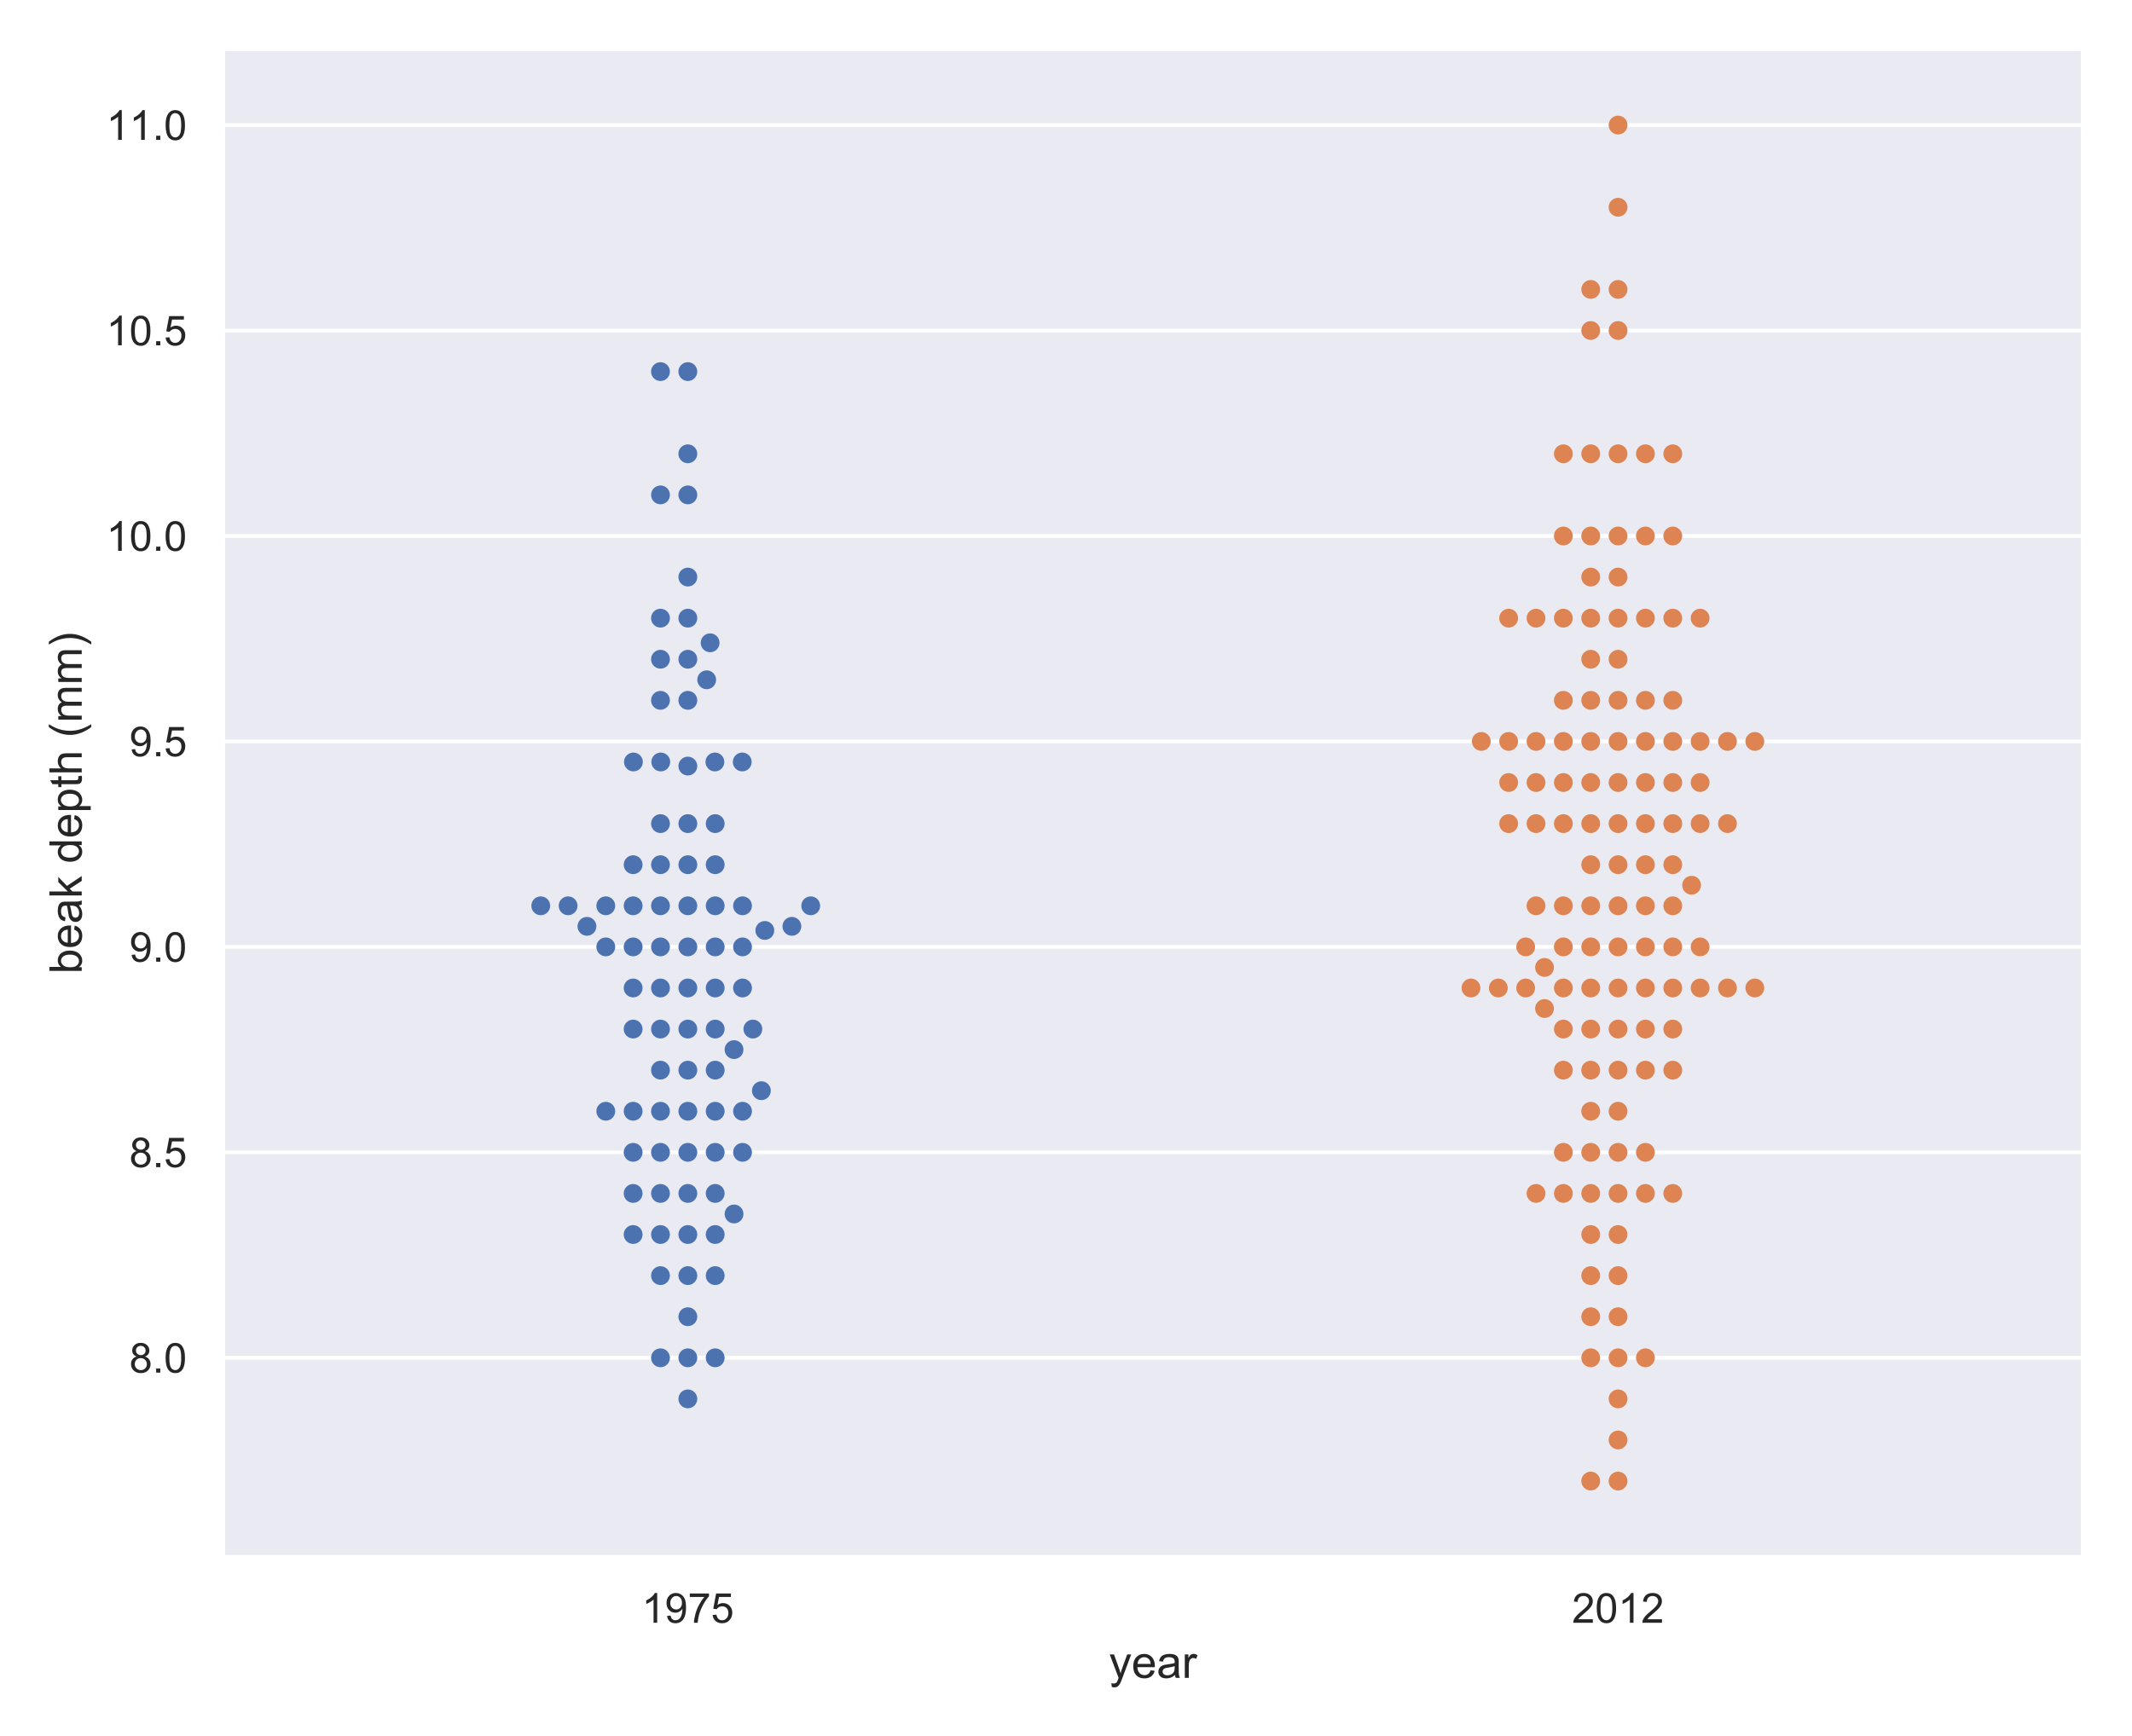 <?xml version="1.0" encoding="utf-8" standalone="no"?>
<!DOCTYPE svg PUBLIC "-//W3C//DTD SVG 1.1//EN"
  "http://www.w3.org/Graphics/SVG/1.1/DTD/svg11.dtd">
<!-- Created with matplotlib (https://matplotlib.org/) -->
<svg height="461pt" version="1.1" viewBox="0 0 566 461" width="566pt" xmlns="http://www.w3.org/2000/svg" xmlns:xlink="http://www.w3.org/1999/xlink">
 <defs>
  <style type="text/css">
*{stroke-linecap:butt;stroke-linejoin:round;}
  </style>
 </defs>
 <g id="figure_1">
  <g id="patch_1">
   <path d="M 0 461 
L 566 461 
L 566 0 
L 0 0 
z
" style="fill:#ffffff;"/>
  </g>
  <g id="axes_1">
   <g id="patch_2">
    <path d="M 59.128 413.506 
L 553.04 413.506 
L 553.04 12.96 
L 59.128 12.96 
z
" style="fill:#eaeaf2;"/>
   </g>
   <g id="matplotlib.axis_1">
    <g id="xtick_1">
     <g id="text_1">
      <!-- 1975 -->
      <defs>
       <path d="M 37.25 0 
L 28.469 0 
L 28.469 56 
Q 25.297 52.984 20.141 49.953 
Q 14.984 46.922 10.891 45.406 
L 10.891 53.906 
Q 18.266 57.375 23.781 62.297 
Q 29.297 67.234 31.594 71.875 
L 37.25 71.875 
z
" id="ArialMT-49"/>
       <path d="M 5.469 16.547 
L 13.922 17.328 
Q 14.984 11.375 18.016 8.688 
Q 21.047 6 25.781 6 
Q 29.828 6 32.875 7.859 
Q 35.938 9.719 37.891 12.812 
Q 39.844 15.922 41.156 21.188 
Q 42.484 26.469 42.484 31.938 
Q 42.484 32.516 42.438 33.688 
Q 39.797 29.5 35.234 26.875 
Q 30.672 24.266 25.344 24.266 
Q 16.453 24.266 10.297 30.703 
Q 4.156 37.156 4.156 47.703 
Q 4.156 58.594 10.578 65.234 
Q 17 71.875 26.656 71.875 
Q 33.641 71.875 39.422 68.109 
Q 45.219 64.359 48.219 57.391 
Q 51.219 50.438 51.219 37.25 
Q 51.219 23.531 48.234 15.406 
Q 45.266 7.281 39.375 3.031 
Q 33.5 -1.219 25.594 -1.219 
Q 17.188 -1.219 11.859 3.438 
Q 6.547 8.109 5.469 16.547 
z
M 41.453 48.141 
Q 41.453 55.719 37.422 60.156 
Q 33.406 64.594 27.734 64.594 
Q 21.875 64.594 17.531 59.812 
Q 13.188 55.031 13.188 47.406 
Q 13.188 40.578 17.312 36.297 
Q 21.438 32.031 27.484 32.031 
Q 33.594 32.031 37.516 36.297 
Q 41.453 40.578 41.453 48.141 
z
" id="ArialMT-57"/>
       <path d="M 4.734 62.203 
L 4.734 70.656 
L 51.078 70.656 
L 51.078 63.812 
Q 44.234 56.547 37.516 44.484 
Q 30.812 32.422 27.156 19.672 
Q 24.516 10.688 23.781 0 
L 14.75 0 
Q 14.891 8.453 18.062 20.406 
Q 21.234 32.375 27.172 43.484 
Q 33.109 54.594 39.797 62.203 
z
" id="ArialMT-55"/>
       <path d="M 4.156 18.75 
L 13.375 19.531 
Q 14.406 12.797 18.141 9.391 
Q 21.875 6 27.156 6 
Q 33.5 6 37.891 10.781 
Q 42.281 15.578 42.281 23.484 
Q 42.281 31 38.062 35.344 
Q 33.844 39.703 27 39.703 
Q 22.75 39.703 19.328 37.766 
Q 15.922 35.844 13.969 32.766 
L 5.719 33.844 
L 12.641 70.609 
L 48.25 70.609 
L 48.25 62.203 
L 19.672 62.203 
L 15.828 42.969 
Q 22.266 47.469 29.344 47.469 
Q 38.719 47.469 45.156 40.969 
Q 51.609 34.469 51.609 24.266 
Q 51.609 14.547 45.953 7.469 
Q 39.062 -1.219 27.156 -1.219 
Q 17.391 -1.219 11.203 4.25 
Q 5.031 9.719 4.156 18.75 
z
" id="ArialMT-53"/>
      </defs>
      <g style="fill:#262626;" transform="translate(170.372 430.879)scale(0.11 -0.11)">
       <use xlink:href="#ArialMT-49"/>
       <use x="55.615" xlink:href="#ArialMT-57"/>
       <use x="111.23" xlink:href="#ArialMT-55"/>
       <use x="166.846" xlink:href="#ArialMT-53"/>
      </g>
     </g>
    </g>
    <g id="xtick_2">
     <g id="text_2">
      <!-- 2012 -->
      <defs>
       <path d="M 50.344 8.453 
L 50.344 0 
L 3.031 0 
Q 2.938 3.172 4.047 6.109 
Q 5.859 10.938 9.828 15.625 
Q 13.812 20.312 21.344 26.469 
Q 33.016 36.031 37.109 41.625 
Q 41.219 47.219 41.219 52.203 
Q 41.219 57.422 37.469 61 
Q 33.734 64.594 27.734 64.594 
Q 21.391 64.594 17.578 60.781 
Q 13.766 56.984 13.719 50.25 
L 4.688 51.172 
Q 5.609 61.281 11.656 66.578 
Q 17.719 71.875 27.938 71.875 
Q 38.234 71.875 44.234 66.156 
Q 50.25 60.453 50.25 52 
Q 50.25 47.703 48.484 43.547 
Q 46.734 39.406 42.656 34.812 
Q 38.578 30.219 29.109 22.219 
Q 21.188 15.578 18.938 13.203 
Q 16.703 10.844 15.234 8.453 
z
" id="ArialMT-50"/>
       <path d="M 4.156 35.297 
Q 4.156 48 6.766 55.734 
Q 9.375 63.484 14.516 67.672 
Q 19.672 71.875 27.484 71.875 
Q 33.25 71.875 37.594 69.547 
Q 41.938 67.234 44.766 62.859 
Q 47.609 58.5 49.219 52.219 
Q 50.828 45.953 50.828 35.297 
Q 50.828 22.703 48.234 14.969 
Q 45.656 7.234 40.5 3 
Q 35.359 -1.219 27.484 -1.219 
Q 17.141 -1.219 11.234 6.203 
Q 4.156 15.141 4.156 35.297 
z
M 13.188 35.297 
Q 13.188 17.672 17.312 11.828 
Q 21.438 6 27.484 6 
Q 33.547 6 37.672 11.859 
Q 41.797 17.719 41.797 35.297 
Q 41.797 52.984 37.672 58.781 
Q 33.547 64.594 27.391 64.594 
Q 21.344 64.594 17.719 59.469 
Q 13.188 52.938 13.188 35.297 
z
" id="ArialMT-48"/>
      </defs>
      <g style="fill:#262626;" transform="translate(417.328 430.879)scale(0.11 -0.11)">
       <use xlink:href="#ArialMT-50"/>
       <use x="55.615" xlink:href="#ArialMT-48"/>
       <use x="111.23" xlink:href="#ArialMT-49"/>
       <use x="166.846" xlink:href="#ArialMT-50"/>
      </g>
     </g>
    </g>
    <g id="text_3">
     <!-- year -->
     <defs>
      <path d="M 6.203 -19.969 
L 5.219 -11.719 
Q 8.109 -12.5 10.25 -12.5 
Q 13.188 -12.5 14.938 -11.516 
Q 16.703 -10.547 17.828 -8.797 
Q 18.656 -7.469 20.516 -2.25 
Q 20.75 -1.516 21.297 -0.094 
L 1.609 51.859 
L 11.078 51.859 
L 21.875 21.828 
Q 23.969 16.109 25.641 9.812 
Q 27.156 15.875 29.25 21.625 
L 40.328 51.859 
L 49.125 51.859 
L 29.391 -0.875 
Q 26.219 -9.422 24.469 -12.641 
Q 22.125 -17 19.094 -19.016 
Q 16.062 -21.047 11.859 -21.047 
Q 9.328 -21.047 6.203 -19.969 
z
" id="ArialMT-121"/>
      <path d="M 42.094 16.703 
L 51.172 15.578 
Q 49.031 7.625 43.219 3.219 
Q 37.406 -1.172 28.375 -1.172 
Q 17 -1.172 10.328 5.828 
Q 3.656 12.844 3.656 25.484 
Q 3.656 38.578 10.391 45.797 
Q 17.141 53.031 27.875 53.031 
Q 38.281 53.031 44.875 45.953 
Q 51.469 38.875 51.469 26.031 
Q 51.469 25.25 51.422 23.688 
L 12.75 23.688 
Q 13.234 15.141 17.578 10.594 
Q 21.922 6.062 28.422 6.062 
Q 33.25 6.062 36.672 8.594 
Q 40.094 11.141 42.094 16.703 
z
M 13.234 30.906 
L 42.188 30.906 
Q 41.609 37.453 38.875 40.719 
Q 34.672 45.797 27.984 45.797 
Q 21.922 45.797 17.797 41.75 
Q 13.672 37.703 13.234 30.906 
z
" id="ArialMT-101"/>
      <path d="M 40.438 6.391 
Q 35.547 2.25 31.031 0.531 
Q 26.516 -1.172 21.344 -1.172 
Q 12.797 -1.172 8.203 3 
Q 3.609 7.172 3.609 13.672 
Q 3.609 17.484 5.344 20.625 
Q 7.078 23.781 9.891 25.688 
Q 12.703 27.594 16.219 28.562 
Q 18.797 29.25 24.031 29.891 
Q 34.672 31.156 39.703 32.906 
Q 39.75 34.719 39.75 35.203 
Q 39.75 40.578 37.25 42.781 
Q 33.891 45.75 27.25 45.75 
Q 21.047 45.75 18.094 43.578 
Q 15.141 41.406 13.719 35.891 
L 5.125 37.062 
Q 6.297 42.578 8.984 45.969 
Q 11.672 49.359 16.75 51.188 
Q 21.828 53.031 28.516 53.031 
Q 35.156 53.031 39.297 51.469 
Q 43.453 49.906 45.406 47.531 
Q 47.359 45.172 48.141 41.547 
Q 48.578 39.312 48.578 33.453 
L 48.578 21.734 
Q 48.578 9.469 49.141 6.219 
Q 49.703 2.984 51.375 0 
L 42.188 0 
Q 40.828 2.734 40.438 6.391 
z
M 39.703 26.031 
Q 34.906 24.078 25.344 22.703 
Q 19.922 21.922 17.672 20.938 
Q 15.438 19.969 14.203 18.094 
Q 12.984 16.219 12.984 13.922 
Q 12.984 10.406 15.641 8.062 
Q 18.312 5.719 23.438 5.719 
Q 28.516 5.719 32.469 7.938 
Q 36.422 10.156 38.281 14.016 
Q 39.703 17 39.703 22.797 
z
" id="ArialMT-97"/>
      <path d="M 6.5 0 
L 6.5 51.859 
L 14.406 51.859 
L 14.406 44 
Q 17.438 49.516 20 51.266 
Q 22.562 53.031 25.641 53.031 
Q 30.078 53.031 34.672 50.203 
L 31.641 42.047 
Q 28.422 43.953 25.203 43.953 
Q 22.312 43.953 20.016 42.219 
Q 17.719 40.484 16.75 37.406 
Q 15.281 32.719 15.281 27.156 
L 15.281 0 
z
" id="ArialMT-114"/>
     </defs>
     <g style="fill:#262626;" transform="translate(294.413 445.514)scale(0.12 -0.12)">
      <use xlink:href="#ArialMT-121"/>
      <use x="50" xlink:href="#ArialMT-101"/>
      <use x="105.615" xlink:href="#ArialMT-97"/>
      <use x="161.23" xlink:href="#ArialMT-114"/>
     </g>
    </g>
   </g>
   <g id="matplotlib.axis_2">
    <g id="ytick_1">
     <g id="line2d_1">
      <path clip-path="url(#pebaa816769)" d="M 59.128 360.527 
L 553.04 360.527 
" style="fill:none;stroke:#ffffff;stroke-linecap:round;"/>
     </g>
     <g id="text_4">
      <!-- 8.0 -->
      <defs>
       <path d="M 17.672 38.812 
Q 12.203 40.828 9.562 44.531 
Q 6.938 48.25 6.938 53.422 
Q 6.938 61.234 12.547 66.547 
Q 18.172 71.875 27.484 71.875 
Q 36.859 71.875 42.578 66.422 
Q 48.297 60.984 48.297 53.172 
Q 48.297 48.188 45.672 44.5 
Q 43.062 40.828 37.75 38.812 
Q 44.344 36.672 47.781 31.875 
Q 51.219 27.094 51.219 20.453 
Q 51.219 11.281 44.719 5.031 
Q 38.234 -1.219 27.641 -1.219 
Q 17.047 -1.219 10.547 5.047 
Q 4.047 11.328 4.047 20.703 
Q 4.047 27.688 7.594 32.391 
Q 11.141 37.109 17.672 38.812 
z
M 15.922 53.719 
Q 15.922 48.641 19.188 45.406 
Q 22.469 42.188 27.688 42.188 
Q 32.766 42.188 36.016 45.375 
Q 39.266 48.578 39.266 53.219 
Q 39.266 58.062 35.906 61.359 
Q 32.562 64.656 27.594 64.656 
Q 22.562 64.656 19.234 61.422 
Q 15.922 58.203 15.922 53.719 
z
M 13.094 20.656 
Q 13.094 16.891 14.875 13.375 
Q 16.656 9.859 20.172 7.922 
Q 23.688 6 27.734 6 
Q 34.031 6 38.125 10.047 
Q 42.234 14.109 42.234 20.359 
Q 42.234 26.703 38.016 30.859 
Q 33.797 35.016 27.438 35.016 
Q 21.234 35.016 17.156 30.906 
Q 13.094 26.812 13.094 20.656 
z
" id="ArialMT-56"/>
       <path d="M 9.078 0 
L 9.078 10.016 
L 19.094 10.016 
L 19.094 0 
z
" id="ArialMT-46"/>
      </defs>
      <g style="fill:#262626;" transform="translate(34.338 364.464)scale(0.11 -0.11)">
       <use xlink:href="#ArialMT-56"/>
       <use x="55.615" xlink:href="#ArialMT-46"/>
       <use x="83.398" xlink:href="#ArialMT-48"/>
      </g>
     </g>
    </g>
    <g id="ytick_2">
     <g id="line2d_2">
      <path clip-path="url(#pebaa816769)" d="M 59.128 305.973 
L 553.04 305.973 
" style="fill:none;stroke:#ffffff;stroke-linecap:round;"/>
     </g>
     <g id="text_5">
      <!-- 8.5 -->
      <g style="fill:#262626;" transform="translate(34.338 309.91)scale(0.11 -0.11)">
       <use xlink:href="#ArialMT-56"/>
       <use x="55.615" xlink:href="#ArialMT-46"/>
       <use x="83.398" xlink:href="#ArialMT-53"/>
      </g>
     </g>
    </g>
    <g id="ytick_3">
     <g id="line2d_3">
      <path clip-path="url(#pebaa816769)" d="M 59.128 251.42 
L 553.04 251.42 
" style="fill:none;stroke:#ffffff;stroke-linecap:round;"/>
     </g>
     <g id="text_6">
      <!-- 9.0 -->
      <g style="fill:#262626;" transform="translate(34.338 255.357)scale(0.11 -0.11)">
       <use xlink:href="#ArialMT-57"/>
       <use x="55.615" xlink:href="#ArialMT-46"/>
       <use x="83.398" xlink:href="#ArialMT-48"/>
      </g>
     </g>
    </g>
    <g id="ytick_4">
     <g id="line2d_4">
      <path clip-path="url(#pebaa816769)" d="M 59.128 196.867 
L 553.04 196.867 
" style="fill:none;stroke:#ffffff;stroke-linecap:round;"/>
     </g>
     <g id="text_7">
      <!-- 9.5 -->
      <g style="fill:#262626;" transform="translate(34.338 200.804)scale(0.11 -0.11)">
       <use xlink:href="#ArialMT-57"/>
       <use x="55.615" xlink:href="#ArialMT-46"/>
       <use x="83.398" xlink:href="#ArialMT-53"/>
      </g>
     </g>
    </g>
    <g id="ytick_5">
     <g id="line2d_5">
      <path clip-path="url(#pebaa816769)" d="M 59.128 142.314 
L 553.04 142.314 
" style="fill:none;stroke:#ffffff;stroke-linecap:round;"/>
     </g>
     <g id="text_8">
      <!-- 10.0 -->
      <g style="fill:#262626;" transform="translate(28.221 146.25)scale(0.11 -0.11)">
       <use xlink:href="#ArialMT-49"/>
       <use x="55.615" xlink:href="#ArialMT-48"/>
       <use x="111.23" xlink:href="#ArialMT-46"/>
       <use x="139.014" xlink:href="#ArialMT-48"/>
      </g>
     </g>
    </g>
    <g id="ytick_6">
     <g id="line2d_6">
      <path clip-path="url(#pebaa816769)" d="M 59.128 87.76 
L 553.04 87.76 
" style="fill:none;stroke:#ffffff;stroke-linecap:round;"/>
     </g>
     <g id="text_9">
      <!-- 10.5 -->
      <g style="fill:#262626;" transform="translate(28.221 91.697)scale(0.11 -0.11)">
       <use xlink:href="#ArialMT-49"/>
       <use x="55.615" xlink:href="#ArialMT-48"/>
       <use x="111.23" xlink:href="#ArialMT-46"/>
       <use x="139.014" xlink:href="#ArialMT-53"/>
      </g>
     </g>
    </g>
    <g id="ytick_7">
     <g id="line2d_7">
      <path clip-path="url(#pebaa816769)" d="M 59.128 33.207 
L 553.04 33.207 
" style="fill:none;stroke:#ffffff;stroke-linecap:round;"/>
     </g>
     <g id="text_10">
      <!-- 11.0 -->
      <g style="fill:#262626;" transform="translate(28.233 37.144)scale(0.11 -0.11)">
       <use xlink:href="#ArialMT-49"/>
       <use x="55.506" xlink:href="#ArialMT-49"/>
       <use x="111.121" xlink:href="#ArialMT-46"/>
       <use x="138.904" xlink:href="#ArialMT-48"/>
      </g>
     </g>
    </g>
    <g id="text_11">
     <!-- beak depth (mm) -->
     <defs>
      <path d="M 14.703 0 
L 6.547 0 
L 6.547 71.578 
L 15.328 71.578 
L 15.328 46.047 
Q 20.906 53.031 29.547 53.031 
Q 34.328 53.031 38.594 51.094 
Q 42.875 49.172 45.625 45.672 
Q 48.391 42.188 49.953 37.25 
Q 51.516 32.328 51.516 26.703 
Q 51.516 13.375 44.922 6.094 
Q 38.328 -1.172 29.109 -1.172 
Q 19.922 -1.172 14.703 6.5 
z
M 14.594 26.312 
Q 14.594 17 17.141 12.844 
Q 21.297 6.062 28.375 6.062 
Q 34.125 6.062 38.328 11.062 
Q 42.531 16.062 42.531 25.984 
Q 42.531 36.141 38.5 40.969 
Q 34.469 45.797 28.766 45.797 
Q 23 45.797 18.797 40.797 
Q 14.594 35.797 14.594 26.312 
z
" id="ArialMT-98"/>
      <path d="M 6.641 0 
L 6.641 71.578 
L 15.438 71.578 
L 15.438 30.766 
L 36.234 51.859 
L 47.609 51.859 
L 27.781 32.625 
L 49.609 0 
L 38.766 0 
L 21.625 26.516 
L 15.438 20.562 
L 15.438 0 
z
" id="ArialMT-107"/>
      <path id="ArialMT-32"/>
      <path d="M 40.234 0 
L 40.234 6.547 
Q 35.297 -1.172 25.734 -1.172 
Q 19.531 -1.172 14.328 2.25 
Q 9.125 5.672 6.266 11.797 
Q 3.422 17.922 3.422 25.875 
Q 3.422 33.641 6 39.969 
Q 8.594 46.297 13.766 49.656 
Q 18.953 53.031 25.344 53.031 
Q 30.031 53.031 33.688 51.047 
Q 37.359 49.078 39.656 45.906 
L 39.656 71.578 
L 48.391 71.578 
L 48.391 0 
z
M 12.453 25.875 
Q 12.453 15.922 16.641 10.984 
Q 20.844 6.062 26.562 6.062 
Q 32.328 6.062 36.344 10.766 
Q 40.375 15.484 40.375 25.141 
Q 40.375 35.797 36.266 40.766 
Q 32.172 45.75 26.172 45.75 
Q 20.312 45.75 16.375 40.969 
Q 12.453 36.188 12.453 25.875 
z
" id="ArialMT-100"/>
      <path d="M 6.594 -19.875 
L 6.594 51.859 
L 14.594 51.859 
L 14.594 45.125 
Q 17.438 49.078 21 51.047 
Q 24.562 53.031 29.641 53.031 
Q 36.281 53.031 41.359 49.609 
Q 46.438 46.188 49.016 39.953 
Q 51.609 33.734 51.609 26.312 
Q 51.609 18.359 48.75 11.984 
Q 45.906 5.609 40.453 2.219 
Q 35.016 -1.172 29 -1.172 
Q 24.609 -1.172 21.109 0.688 
Q 17.625 2.547 15.375 5.375 
L 15.375 -19.875 
z
M 14.547 25.641 
Q 14.547 15.625 18.594 10.844 
Q 22.656 6.062 28.422 6.062 
Q 34.281 6.062 38.453 11.016 
Q 42.625 15.969 42.625 26.375 
Q 42.625 36.281 38.547 41.203 
Q 34.469 46.141 28.812 46.141 
Q 23.188 46.141 18.859 40.891 
Q 14.547 35.641 14.547 25.641 
z
" id="ArialMT-112"/>
      <path d="M 25.781 7.859 
L 27.047 0.094 
Q 23.344 -0.688 20.406 -0.688 
Q 15.625 -0.688 12.984 0.828 
Q 10.359 2.344 9.281 4.812 
Q 8.203 7.281 8.203 15.188 
L 8.203 45.016 
L 1.766 45.016 
L 1.766 51.859 
L 8.203 51.859 
L 8.203 64.703 
L 16.938 69.969 
L 16.938 51.859 
L 25.781 51.859 
L 25.781 45.016 
L 16.938 45.016 
L 16.938 14.703 
Q 16.938 10.938 17.406 9.859 
Q 17.875 8.797 18.922 8.156 
Q 19.969 7.516 21.922 7.516 
Q 23.391 7.516 25.781 7.859 
z
" id="ArialMT-116"/>
      <path d="M 6.594 0 
L 6.594 71.578 
L 15.375 71.578 
L 15.375 45.906 
Q 21.531 53.031 30.906 53.031 
Q 36.672 53.031 40.922 50.75 
Q 45.172 48.484 47 44.484 
Q 48.828 40.484 48.828 32.859 
L 48.828 0 
L 40.047 0 
L 40.047 32.859 
Q 40.047 39.453 37.188 42.453 
Q 34.328 45.453 29.109 45.453 
Q 25.203 45.453 21.75 43.422 
Q 18.312 41.406 16.844 37.938 
Q 15.375 34.469 15.375 28.375 
L 15.375 0 
z
" id="ArialMT-104"/>
      <path d="M 23.391 -21.047 
Q 16.109 -11.859 11.078 0.438 
Q 6.062 12.75 6.062 25.922 
Q 6.062 37.547 9.812 48.188 
Q 14.203 60.547 23.391 72.797 
L 29.688 72.797 
Q 23.781 62.641 21.875 58.297 
Q 18.891 51.562 17.188 44.234 
Q 15.094 35.109 15.094 25.875 
Q 15.094 2.391 29.688 -21.047 
z
" id="ArialMT-40"/>
      <path d="M 6.594 0 
L 6.594 51.859 
L 14.453 51.859 
L 14.453 44.578 
Q 16.891 48.391 20.938 50.703 
Q 25 53.031 30.172 53.031 
Q 35.938 53.031 39.625 50.641 
Q 43.312 48.25 44.828 43.953 
Q 50.984 53.031 60.844 53.031 
Q 68.562 53.031 72.703 48.75 
Q 76.859 44.484 76.859 35.594 
L 76.859 0 
L 68.109 0 
L 68.109 32.672 
Q 68.109 37.938 67.25 40.25 
Q 66.406 42.578 64.156 43.984 
Q 61.922 45.406 58.891 45.406 
Q 53.422 45.406 49.797 41.766 
Q 46.188 38.141 46.188 30.125 
L 46.188 0 
L 37.406 0 
L 37.406 33.688 
Q 37.406 39.547 35.25 42.469 
Q 33.109 45.406 28.219 45.406 
Q 24.516 45.406 21.359 43.453 
Q 18.219 41.5 16.797 37.734 
Q 15.375 33.984 15.375 26.906 
L 15.375 0 
z
" id="ArialMT-109"/>
      <path d="M 12.359 -21.047 
L 6.062 -21.047 
Q 20.656 2.391 20.656 25.875 
Q 20.656 35.062 18.562 44.094 
Q 16.891 51.422 13.922 58.156 
Q 12.016 62.547 6.062 72.797 
L 12.359 72.797 
Q 21.531 60.547 25.922 48.188 
Q 29.688 37.547 29.688 25.922 
Q 29.688 12.75 24.625 0.438 
Q 19.578 -11.859 12.359 -21.047 
z
" id="ArialMT-41"/>
     </defs>
     <g style="fill:#262626;" transform="translate(21.696 258.581)rotate(-90)scale(0.12 -0.12)">
      <use xlink:href="#ArialMT-98"/>
      <use x="55.615" xlink:href="#ArialMT-101"/>
      <use x="111.23" xlink:href="#ArialMT-97"/>
      <use x="166.846" xlink:href="#ArialMT-107"/>
      <use x="216.846" xlink:href="#ArialMT-32"/>
      <use x="244.629" xlink:href="#ArialMT-100"/>
      <use x="300.244" xlink:href="#ArialMT-101"/>
      <use x="355.859" xlink:href="#ArialMT-112"/>
      <use x="411.475" xlink:href="#ArialMT-116"/>
      <use x="439.258" xlink:href="#ArialMT-104"/>
      <use x="494.873" xlink:href="#ArialMT-32"/>
      <use x="522.656" xlink:href="#ArialMT-40"/>
      <use x="555.957" xlink:href="#ArialMT-109"/>
      <use x="639.258" xlink:href="#ArialMT-109"/>
      <use x="722.559" xlink:href="#ArialMT-41"/>
     </g>
    </g>
   </g>
   <g id="patch_3">
    <path d="M 59.128 413.506 
L 59.128 12.96 
" style="fill:none;stroke:#ffffff;stroke-linecap:square;stroke-linejoin:miter;stroke-width:1.25;"/>
   </g>
   <g id="patch_4">
    <path d="M 553.04 413.506 
L 553.04 12.96 
" style="fill:none;stroke:#ffffff;stroke-linecap:square;stroke-linejoin:miter;stroke-width:1.25;"/>
   </g>
   <g id="patch_5">
    <path d="M 59.128 413.506 
L 553.04 413.506 
" style="fill:none;stroke:#ffffff;stroke-linecap:square;stroke-linejoin:miter;stroke-width:1.25;"/>
   </g>
   <g id="patch_6">
    <path d="M 59.128 12.96 
L 553.04 12.96 
" style="fill:none;stroke:#ffffff;stroke-linecap:square;stroke-linejoin:miter;stroke-width:1.25;"/>
   </g>
   <g id="PathCollection_1">
    <defs>
     <path d="M 0 2.5 
C 0.663 2.5 1.299 2.237 1.768 1.768 
C 2.237 1.299 2.5 0.663 2.5 0 
C 2.5 -0.663 2.237 -1.299 1.768 -1.768 
C 1.299 -2.237 0.663 -2.5 0 -2.5 
C -0.663 -2.5 -1.299 -2.237 -1.768 -1.768 
C -2.237 -1.299 -2.5 -0.663 -2.5 0 
C -2.5 0.663 -2.237 1.299 -1.768 1.768 
C -1.299 2.237 -0.663 2.5 0 2.5 
z
" id="C0_0_79efde3567"/>
    </defs>
    <g clip-path="url(#pebaa816769)">
     <use style="fill:#4c72b0;" x="182.606" xlink:href="#C0_0_79efde3567" y="371.437"/>
    </g>
    <g clip-path="url(#pebaa816769)">
     <use style="fill:#4c72b0;" x="182.606" xlink:href="#C0_0_79efde3567" y="360.527"/>
    </g>
    <g clip-path="url(#pebaa816769)">
     <use style="fill:#4c72b0;" x="175.345" xlink:href="#C0_0_79efde3567" y="360.527"/>
    </g>
    <g clip-path="url(#pebaa816769)">
     <use style="fill:#4c72b0;" x="189.867" xlink:href="#C0_0_79efde3567" y="360.527"/>
    </g>
    <g clip-path="url(#pebaa816769)">
     <use style="fill:#4c72b0;" x="182.606" xlink:href="#C0_0_79efde3567" y="349.616"/>
    </g>
    <g clip-path="url(#pebaa816769)">
     <use style="fill:#4c72b0;" x="182.606" xlink:href="#C0_0_79efde3567" y="338.705"/>
    </g>
    <g clip-path="url(#pebaa816769)">
     <use style="fill:#4c72b0;" x="175.345" xlink:href="#C0_0_79efde3567" y="338.705"/>
    </g>
    <g clip-path="url(#pebaa816769)">
     <use style="fill:#4c72b0;" x="189.867" xlink:href="#C0_0_79efde3567" y="338.705"/>
    </g>
    <g clip-path="url(#pebaa816769)">
     <use style="fill:#4c72b0;" x="182.606" xlink:href="#C0_0_79efde3567" y="327.795"/>
    </g>
    <g clip-path="url(#pebaa816769)">
     <use style="fill:#4c72b0;" x="175.345" xlink:href="#C0_0_79efde3567" y="327.795"/>
    </g>
    <g clip-path="url(#pebaa816769)">
     <use style="fill:#4c72b0;" x="189.867" xlink:href="#C0_0_79efde3567" y="327.795"/>
    </g>
    <g clip-path="url(#pebaa816769)">
     <use style="fill:#4c72b0;" x="168.084" xlink:href="#C0_0_79efde3567" y="327.795"/>
    </g>
    <g clip-path="url(#pebaa816769)">
     <use style="fill:#4c72b0;" x="194.869" xlink:href="#C0_0_79efde3567" y="322.339"/>
    </g>
    <g clip-path="url(#pebaa816769)">
     <use style="fill:#4c72b0;" x="182.606" xlink:href="#C0_0_79efde3567" y="316.884"/>
    </g>
    <g clip-path="url(#pebaa816769)">
     <use style="fill:#4c72b0;" x="189.867" xlink:href="#C0_0_79efde3567" y="316.884"/>
    </g>
    <g clip-path="url(#pebaa816769)">
     <use style="fill:#4c72b0;" x="175.345" xlink:href="#C0_0_79efde3567" y="316.884"/>
    </g>
    <g clip-path="url(#pebaa816769)">
     <use style="fill:#4c72b0;" x="168.084" xlink:href="#C0_0_79efde3567" y="316.884"/>
    </g>
    <g clip-path="url(#pebaa816769)">
     <use style="fill:#4c72b0;" x="182.606" xlink:href="#C0_0_79efde3567" y="305.973"/>
    </g>
    <g clip-path="url(#pebaa816769)">
     <use style="fill:#4c72b0;" x="175.345" xlink:href="#C0_0_79efde3567" y="305.973"/>
    </g>
    <g clip-path="url(#pebaa816769)">
     <use style="fill:#4c72b0;" x="189.867" xlink:href="#C0_0_79efde3567" y="305.973"/>
    </g>
    <g clip-path="url(#pebaa816769)">
     <use style="fill:#4c72b0;" x="168.084" xlink:href="#C0_0_79efde3567" y="305.973"/>
    </g>
    <g clip-path="url(#pebaa816769)">
     <use style="fill:#4c72b0;" x="197.128" xlink:href="#C0_0_79efde3567" y="305.973"/>
    </g>
    <g clip-path="url(#pebaa816769)">
     <use style="fill:#4c72b0;" x="182.606" xlink:href="#C0_0_79efde3567" y="295.063"/>
    </g>
    <g clip-path="url(#pebaa816769)">
     <use style="fill:#4c72b0;" x="175.345" xlink:href="#C0_0_79efde3567" y="295.063"/>
    </g>
    <g clip-path="url(#pebaa816769)">
     <use style="fill:#4c72b0;" x="189.867" xlink:href="#C0_0_79efde3567" y="295.063"/>
    </g>
    <g clip-path="url(#pebaa816769)">
     <use style="fill:#4c72b0;" x="168.084" xlink:href="#C0_0_79efde3567" y="295.063"/>
    </g>
    <g clip-path="url(#pebaa816769)">
     <use style="fill:#4c72b0;" x="197.128" xlink:href="#C0_0_79efde3567" y="295.063"/>
    </g>
    <g clip-path="url(#pebaa816769)">
     <use style="fill:#4c72b0;" x="160.823" xlink:href="#C0_0_79efde3567" y="295.063"/>
    </g>
    <g clip-path="url(#pebaa816769)">
     <use style="fill:#4c72b0;" x="202.13" xlink:href="#C0_0_79efde3567" y="289.607"/>
    </g>
    <g clip-path="url(#pebaa816769)">
     <use style="fill:#4c72b0;" x="182.606" xlink:href="#C0_0_79efde3567" y="284.152"/>
    </g>
    <g clip-path="url(#pebaa816769)">
     <use style="fill:#4c72b0;" x="189.867" xlink:href="#C0_0_79efde3567" y="284.152"/>
    </g>
    <g clip-path="url(#pebaa816769)">
     <use style="fill:#4c72b0;" x="175.345" xlink:href="#C0_0_79efde3567" y="284.152"/>
    </g>
    <g clip-path="url(#pebaa816769)">
     <use style="fill:#4c72b0;" x="194.869" xlink:href="#C0_0_79efde3567" y="278.697"/>
    </g>
    <g clip-path="url(#pebaa816769)">
     <use style="fill:#4c72b0;" x="182.606" xlink:href="#C0_0_79efde3567" y="273.241"/>
    </g>
    <g clip-path="url(#pebaa816769)">
     <use style="fill:#4c72b0;" x="189.867" xlink:href="#C0_0_79efde3567" y="273.241"/>
    </g>
    <g clip-path="url(#pebaa816769)">
     <use style="fill:#4c72b0;" x="175.345" xlink:href="#C0_0_79efde3567" y="273.241"/>
    </g>
    <g clip-path="url(#pebaa816769)">
     <use style="fill:#4c72b0;" x="168.084" xlink:href="#C0_0_79efde3567" y="273.241"/>
    </g>
    <g clip-path="url(#pebaa816769)">
     <use style="fill:#4c72b0;" x="199.871" xlink:href="#C0_0_79efde3567" y="273.241"/>
    </g>
    <g clip-path="url(#pebaa816769)">
     <use style="fill:#4c72b0;" x="182.606" xlink:href="#C0_0_79efde3567" y="262.331"/>
    </g>
    <g clip-path="url(#pebaa816769)">
     <use style="fill:#4c72b0;" x="175.345" xlink:href="#C0_0_79efde3567" y="262.331"/>
    </g>
    <g clip-path="url(#pebaa816769)">
     <use style="fill:#4c72b0;" x="189.867" xlink:href="#C0_0_79efde3567" y="262.331"/>
    </g>
    <g clip-path="url(#pebaa816769)">
     <use style="fill:#4c72b0;" x="168.084" xlink:href="#C0_0_79efde3567" y="262.331"/>
    </g>
    <g clip-path="url(#pebaa816769)">
     <use style="fill:#4c72b0;" x="197.128" xlink:href="#C0_0_79efde3567" y="262.331"/>
    </g>
    <g clip-path="url(#pebaa816769)">
     <use style="fill:#4c72b0;" x="182.606" xlink:href="#C0_0_79efde3567" y="251.42"/>
    </g>
    <g clip-path="url(#pebaa816769)">
     <use style="fill:#4c72b0;" x="175.345" xlink:href="#C0_0_79efde3567" y="251.42"/>
    </g>
    <g clip-path="url(#pebaa816769)">
     <use style="fill:#4c72b0;" x="189.867" xlink:href="#C0_0_79efde3567" y="251.42"/>
    </g>
    <g clip-path="url(#pebaa816769)">
     <use style="fill:#4c72b0;" x="168.084" xlink:href="#C0_0_79efde3567" y="251.42"/>
    </g>
    <g clip-path="url(#pebaa816769)">
     <use style="fill:#4c72b0;" x="197.128" xlink:href="#C0_0_79efde3567" y="251.42"/>
    </g>
    <g clip-path="url(#pebaa816769)">
     <use style="fill:#4c72b0;" x="160.823" xlink:href="#C0_0_79efde3567" y="251.42"/>
    </g>
    <g clip-path="url(#pebaa816769)">
     <use style="fill:#4c72b0;" x="203.044" xlink:href="#C0_0_79efde3567" y="247.056"/>
    </g>
    <g clip-path="url(#pebaa816769)">
     <use style="fill:#4c72b0;" x="155.821" xlink:href="#C0_0_79efde3567" y="245.965"/>
    </g>
    <g clip-path="url(#pebaa816769)">
     <use style="fill:#4c72b0;" x="210.228" xlink:href="#C0_0_79efde3567" y="245.965"/>
    </g>
    <g clip-path="url(#pebaa816769)">
     <use style="fill:#4c72b0;" x="182.606" xlink:href="#C0_0_79efde3567" y="240.51"/>
    </g>
    <g clip-path="url(#pebaa816769)">
     <use style="fill:#4c72b0;" x="189.867" xlink:href="#C0_0_79efde3567" y="240.51"/>
    </g>
    <g clip-path="url(#pebaa816769)">
     <use style="fill:#4c72b0;" x="175.345" xlink:href="#C0_0_79efde3567" y="240.51"/>
    </g>
    <g clip-path="url(#pebaa816769)">
     <use style="fill:#4c72b0;" x="197.128" xlink:href="#C0_0_79efde3567" y="240.51"/>
    </g>
    <g clip-path="url(#pebaa816769)">
     <use style="fill:#4c72b0;" x="168.084" xlink:href="#C0_0_79efde3567" y="240.51"/>
    </g>
    <g clip-path="url(#pebaa816769)">
     <use style="fill:#4c72b0;" x="160.823" xlink:href="#C0_0_79efde3567" y="240.51"/>
    </g>
    <g clip-path="url(#pebaa816769)">
     <use style="fill:#4c72b0;" x="150.819" xlink:href="#C0_0_79efde3567" y="240.51"/>
    </g>
    <g clip-path="url(#pebaa816769)">
     <use style="fill:#4c72b0;" x="215.23" xlink:href="#C0_0_79efde3567" y="240.51"/>
    </g>
    <g clip-path="url(#pebaa816769)">
     <use style="fill:#4c72b0;" x="143.558" xlink:href="#C0_0_79efde3567" y="240.51"/>
    </g>
    <g clip-path="url(#pebaa816769)">
     <use style="fill:#4c72b0;" x="182.606" xlink:href="#C0_0_79efde3567" y="229.599"/>
    </g>
    <g clip-path="url(#pebaa816769)">
     <use style="fill:#4c72b0;" x="175.345" xlink:href="#C0_0_79efde3567" y="229.599"/>
    </g>
    <g clip-path="url(#pebaa816769)">
     <use style="fill:#4c72b0;" x="189.867" xlink:href="#C0_0_79efde3567" y="229.599"/>
    </g>
    <g clip-path="url(#pebaa816769)">
     <use style="fill:#4c72b0;" x="168.084" xlink:href="#C0_0_79efde3567" y="229.599"/>
    </g>
    <g clip-path="url(#pebaa816769)">
     <use style="fill:#4c72b0;" x="182.606" xlink:href="#C0_0_79efde3567" y="218.688"/>
    </g>
    <g clip-path="url(#pebaa816769)">
     <use style="fill:#4c72b0;" x="175.345" xlink:href="#C0_0_79efde3567" y="218.688"/>
    </g>
    <g clip-path="url(#pebaa816769)">
     <use style="fill:#4c72b0;" x="189.867" xlink:href="#C0_0_79efde3567" y="218.688"/>
    </g>
    <g clip-path="url(#pebaa816769)">
     <use style="fill:#4c72b0;" x="182.606" xlink:href="#C0_0_79efde3567" y="203.413"/>
    </g>
    <g clip-path="url(#pebaa816769)">
     <use style="fill:#4c72b0;" x="175.422" xlink:href="#C0_0_79efde3567" y="202.322"/>
    </g>
    <g clip-path="url(#pebaa816769)">
     <use style="fill:#4c72b0;" x="189.79" xlink:href="#C0_0_79efde3567" y="202.322"/>
    </g>
    <g clip-path="url(#pebaa816769)">
     <use style="fill:#4c72b0;" x="168.161" xlink:href="#C0_0_79efde3567" y="202.322"/>
    </g>
    <g clip-path="url(#pebaa816769)">
     <use style="fill:#4c72b0;" x="197.051" xlink:href="#C0_0_79efde3567" y="202.322"/>
    </g>
    <g clip-path="url(#pebaa816769)">
     <use style="fill:#4c72b0;" x="182.606" xlink:href="#C0_0_79efde3567" y="185.956"/>
    </g>
    <g clip-path="url(#pebaa816769)">
     <use style="fill:#4c72b0;" x="175.345" xlink:href="#C0_0_79efde3567" y="185.956"/>
    </g>
    <g clip-path="url(#pebaa816769)">
     <use style="fill:#4c72b0;" x="187.608" xlink:href="#C0_0_79efde3567" y="180.501"/>
    </g>
    <g clip-path="url(#pebaa816769)">
     <use style="fill:#4c72b0;" x="182.606" xlink:href="#C0_0_79efde3567" y="175.046"/>
    </g>
    <g clip-path="url(#pebaa816769)">
     <use style="fill:#4c72b0;" x="175.345" xlink:href="#C0_0_79efde3567" y="175.046"/>
    </g>
    <g clip-path="url(#pebaa816769)">
     <use style="fill:#4c72b0;" x="188.522" xlink:href="#C0_0_79efde3567" y="170.681"/>
    </g>
    <g clip-path="url(#pebaa816769)">
     <use style="fill:#4c72b0;" x="182.606" xlink:href="#C0_0_79efde3567" y="164.135"/>
    </g>
    <g clip-path="url(#pebaa816769)">
     <use style="fill:#4c72b0;" x="175.345" xlink:href="#C0_0_79efde3567" y="164.135"/>
    </g>
    <g clip-path="url(#pebaa816769)">
     <use style="fill:#4c72b0;" x="182.606" xlink:href="#C0_0_79efde3567" y="153.224"/>
    </g>
    <g clip-path="url(#pebaa816769)">
     <use style="fill:#4c72b0;" x="182.606" xlink:href="#C0_0_79efde3567" y="131.403"/>
    </g>
    <g clip-path="url(#pebaa816769)">
     <use style="fill:#4c72b0;" x="175.345" xlink:href="#C0_0_79efde3567" y="131.403"/>
    </g>
    <g clip-path="url(#pebaa816769)">
     <use style="fill:#4c72b0;" x="182.606" xlink:href="#C0_0_79efde3567" y="120.492"/>
    </g>
    <g clip-path="url(#pebaa816769)">
     <use style="fill:#4c72b0;" x="182.606" xlink:href="#C0_0_79efde3567" y="98.671"/>
    </g>
    <g clip-path="url(#pebaa816769)">
     <use style="fill:#4c72b0;" x="175.345" xlink:href="#C0_0_79efde3567" y="98.671"/>
    </g>
   </g>
   <g id="PathCollection_2">
    <defs>
     <path d="M 0 2.5 
C 0.663 2.5 1.299 2.237 1.768 1.768 
C 2.237 1.299 2.5 0.663 2.5 0 
C 2.5 -0.663 2.237 -1.299 1.768 -1.768 
C 1.299 -2.237 0.663 -2.5 0 -2.5 
C -0.663 -2.5 -1.299 -2.237 -1.768 -1.768 
C -2.237 -1.299 -2.5 -0.663 -2.5 0 
C -2.5 0.663 -2.237 1.299 -1.768 1.768 
C -1.299 2.237 -0.663 2.5 0 2.5 
z
" id="C1_0_fccfffb71d"/>
    </defs>
    <g clip-path="url(#pebaa816769)">
     <use style="fill:#dd8452;" x="429.562" xlink:href="#C1_0_fccfffb71d" y="393.259"/>
    </g>
    <g clip-path="url(#pebaa816769)">
     <use style="fill:#dd8452;" x="422.301" xlink:href="#C1_0_fccfffb71d" y="393.259"/>
    </g>
    <g clip-path="url(#pebaa816769)">
     <use style="fill:#dd8452;" x="429.562" xlink:href="#C1_0_fccfffb71d" y="382.348"/>
    </g>
    <g clip-path="url(#pebaa816769)">
     <use style="fill:#dd8452;" x="429.562" xlink:href="#C1_0_fccfffb71d" y="371.437"/>
    </g>
    <g clip-path="url(#pebaa816769)">
     <use style="fill:#dd8452;" x="429.562" xlink:href="#C1_0_fccfffb71d" y="360.527"/>
    </g>
    <g clip-path="url(#pebaa816769)">
     <use style="fill:#dd8452;" x="422.301" xlink:href="#C1_0_fccfffb71d" y="360.527"/>
    </g>
    <g clip-path="url(#pebaa816769)">
     <use style="fill:#dd8452;" x="436.823" xlink:href="#C1_0_fccfffb71d" y="360.527"/>
    </g>
    <g clip-path="url(#pebaa816769)">
     <use style="fill:#dd8452;" x="429.562" xlink:href="#C1_0_fccfffb71d" y="349.616"/>
    </g>
    <g clip-path="url(#pebaa816769)">
     <use style="fill:#dd8452;" x="422.301" xlink:href="#C1_0_fccfffb71d" y="349.616"/>
    </g>
    <g clip-path="url(#pebaa816769)">
     <use style="fill:#dd8452;" x="429.562" xlink:href="#C1_0_fccfffb71d" y="338.705"/>
    </g>
    <g clip-path="url(#pebaa816769)">
     <use style="fill:#dd8452;" x="422.301" xlink:href="#C1_0_fccfffb71d" y="338.705"/>
    </g>
    <g clip-path="url(#pebaa816769)">
     <use style="fill:#dd8452;" x="429.562" xlink:href="#C1_0_fccfffb71d" y="327.795"/>
    </g>
    <g clip-path="url(#pebaa816769)">
     <use style="fill:#dd8452;" x="422.301" xlink:href="#C1_0_fccfffb71d" y="327.795"/>
    </g>
    <g clip-path="url(#pebaa816769)">
     <use style="fill:#dd8452;" x="429.562" xlink:href="#C1_0_fccfffb71d" y="316.884"/>
    </g>
    <g clip-path="url(#pebaa816769)">
     <use style="fill:#dd8452;" x="422.301" xlink:href="#C1_0_fccfffb71d" y="316.884"/>
    </g>
    <g clip-path="url(#pebaa816769)">
     <use style="fill:#dd8452;" x="436.823" xlink:href="#C1_0_fccfffb71d" y="316.884"/>
    </g>
    <g clip-path="url(#pebaa816769)">
     <use style="fill:#dd8452;" x="415.04" xlink:href="#C1_0_fccfffb71d" y="316.884"/>
    </g>
    <g clip-path="url(#pebaa816769)">
     <use style="fill:#dd8452;" x="444.084" xlink:href="#C1_0_fccfffb71d" y="316.884"/>
    </g>
    <g clip-path="url(#pebaa816769)">
     <use style="fill:#dd8452;" x="407.779" xlink:href="#C1_0_fccfffb71d" y="316.884"/>
    </g>
    <g clip-path="url(#pebaa816769)">
     <use style="fill:#dd8452;" x="429.562" xlink:href="#C1_0_fccfffb71d" y="305.973"/>
    </g>
    <g clip-path="url(#pebaa816769)">
     <use style="fill:#dd8452;" x="422.301" xlink:href="#C1_0_fccfffb71d" y="305.973"/>
    </g>
    <g clip-path="url(#pebaa816769)">
     <use style="fill:#dd8452;" x="436.823" xlink:href="#C1_0_fccfffb71d" y="305.973"/>
    </g>
    <g clip-path="url(#pebaa816769)">
     <use style="fill:#dd8452;" x="415.04" xlink:href="#C1_0_fccfffb71d" y="305.973"/>
    </g>
    <g clip-path="url(#pebaa816769)">
     <use style="fill:#dd8452;" x="429.562" xlink:href="#C1_0_fccfffb71d" y="295.063"/>
    </g>
    <g clip-path="url(#pebaa816769)">
     <use style="fill:#dd8452;" x="422.301" xlink:href="#C1_0_fccfffb71d" y="295.063"/>
    </g>
    <g clip-path="url(#pebaa816769)">
     <use style="fill:#dd8452;" x="429.562" xlink:href="#C1_0_fccfffb71d" y="284.152"/>
    </g>
    <g clip-path="url(#pebaa816769)">
     <use style="fill:#dd8452;" x="422.301" xlink:href="#C1_0_fccfffb71d" y="284.152"/>
    </g>
    <g clip-path="url(#pebaa816769)">
     <use style="fill:#dd8452;" x="436.823" xlink:href="#C1_0_fccfffb71d" y="284.152"/>
    </g>
    <g clip-path="url(#pebaa816769)">
     <use style="fill:#dd8452;" x="415.04" xlink:href="#C1_0_fccfffb71d" y="284.152"/>
    </g>
    <g clip-path="url(#pebaa816769)">
     <use style="fill:#dd8452;" x="444.084" xlink:href="#C1_0_fccfffb71d" y="284.152"/>
    </g>
    <g clip-path="url(#pebaa816769)">
     <use style="fill:#dd8452;" x="429.562" xlink:href="#C1_0_fccfffb71d" y="273.241"/>
    </g>
    <g clip-path="url(#pebaa816769)">
     <use style="fill:#dd8452;" x="422.301" xlink:href="#C1_0_fccfffb71d" y="273.241"/>
    </g>
    <g clip-path="url(#pebaa816769)">
     <use style="fill:#dd8452;" x="436.823" xlink:href="#C1_0_fccfffb71d" y="273.241"/>
    </g>
    <g clip-path="url(#pebaa816769)">
     <use style="fill:#dd8452;" x="415.04" xlink:href="#C1_0_fccfffb71d" y="273.241"/>
    </g>
    <g clip-path="url(#pebaa816769)">
     <use style="fill:#dd8452;" x="444.084" xlink:href="#C1_0_fccfffb71d" y="273.241"/>
    </g>
    <g clip-path="url(#pebaa816769)">
     <use style="fill:#dd8452;" x="410.038" xlink:href="#C1_0_fccfffb71d" y="267.786"/>
    </g>
    <g clip-path="url(#pebaa816769)">
     <use style="fill:#dd8452;" x="429.562" xlink:href="#C1_0_fccfffb71d" y="262.331"/>
    </g>
    <g clip-path="url(#pebaa816769)">
     <use style="fill:#dd8452;" x="436.823" xlink:href="#C1_0_fccfffb71d" y="262.331"/>
    </g>
    <g clip-path="url(#pebaa816769)">
     <use style="fill:#dd8452;" x="422.301" xlink:href="#C1_0_fccfffb71d" y="262.331"/>
    </g>
    <g clip-path="url(#pebaa816769)">
     <use style="fill:#dd8452;" x="444.084" xlink:href="#C1_0_fccfffb71d" y="262.331"/>
    </g>
    <g clip-path="url(#pebaa816769)">
     <use style="fill:#dd8452;" x="415.04" xlink:href="#C1_0_fccfffb71d" y="262.331"/>
    </g>
    <g clip-path="url(#pebaa816769)">
     <use style="fill:#dd8452;" x="451.345" xlink:href="#C1_0_fccfffb71d" y="262.331"/>
    </g>
    <g clip-path="url(#pebaa816769)">
     <use style="fill:#dd8452;" x="405.036" xlink:href="#C1_0_fccfffb71d" y="262.331"/>
    </g>
    <g clip-path="url(#pebaa816769)">
     <use style="fill:#dd8452;" x="458.606" xlink:href="#C1_0_fccfffb71d" y="262.331"/>
    </g>
    <g clip-path="url(#pebaa816769)">
     <use style="fill:#dd8452;" x="397.775" xlink:href="#C1_0_fccfffb71d" y="262.331"/>
    </g>
    <g clip-path="url(#pebaa816769)">
     <use style="fill:#dd8452;" x="465.867" xlink:href="#C1_0_fccfffb71d" y="262.331"/>
    </g>
    <g clip-path="url(#pebaa816769)">
     <use style="fill:#dd8452;" x="390.514" xlink:href="#C1_0_fccfffb71d" y="262.331"/>
    </g>
    <g clip-path="url(#pebaa816769)">
     <use style="fill:#dd8452;" x="410.038" xlink:href="#C1_0_fccfffb71d" y="256.876"/>
    </g>
    <g clip-path="url(#pebaa816769)">
     <use style="fill:#dd8452;" x="429.562" xlink:href="#C1_0_fccfffb71d" y="251.42"/>
    </g>
    <g clip-path="url(#pebaa816769)">
     <use style="fill:#dd8452;" x="436.823" xlink:href="#C1_0_fccfffb71d" y="251.42"/>
    </g>
    <g clip-path="url(#pebaa816769)">
     <use style="fill:#dd8452;" x="422.301" xlink:href="#C1_0_fccfffb71d" y="251.42"/>
    </g>
    <g clip-path="url(#pebaa816769)">
     <use style="fill:#dd8452;" x="415.04" xlink:href="#C1_0_fccfffb71d" y="251.42"/>
    </g>
    <g clip-path="url(#pebaa816769)">
     <use style="fill:#dd8452;" x="444.084" xlink:href="#C1_0_fccfffb71d" y="251.42"/>
    </g>
    <g clip-path="url(#pebaa816769)">
     <use style="fill:#dd8452;" x="451.345" xlink:href="#C1_0_fccfffb71d" y="251.42"/>
    </g>
    <g clip-path="url(#pebaa816769)">
     <use style="fill:#dd8452;" x="405.036" xlink:href="#C1_0_fccfffb71d" y="251.42"/>
    </g>
    <g clip-path="url(#pebaa816769)">
     <use style="fill:#dd8452;" x="429.562" xlink:href="#C1_0_fccfffb71d" y="240.51"/>
    </g>
    <g clip-path="url(#pebaa816769)">
     <use style="fill:#dd8452;" x="422.301" xlink:href="#C1_0_fccfffb71d" y="240.51"/>
    </g>
    <g clip-path="url(#pebaa816769)">
     <use style="fill:#dd8452;" x="436.823" xlink:href="#C1_0_fccfffb71d" y="240.51"/>
    </g>
    <g clip-path="url(#pebaa816769)">
     <use style="fill:#dd8452;" x="415.04" xlink:href="#C1_0_fccfffb71d" y="240.51"/>
    </g>
    <g clip-path="url(#pebaa816769)">
     <use style="fill:#dd8452;" x="444.084" xlink:href="#C1_0_fccfffb71d" y="240.51"/>
    </g>
    <g clip-path="url(#pebaa816769)">
     <use style="fill:#dd8452;" x="407.779" xlink:href="#C1_0_fccfffb71d" y="240.51"/>
    </g>
    <g clip-path="url(#pebaa816769)">
     <use style="fill:#dd8452;" x="449.086" xlink:href="#C1_0_fccfffb71d" y="235.054"/>
    </g>
    <g clip-path="url(#pebaa816769)">
     <use style="fill:#dd8452;" x="429.562" xlink:href="#C1_0_fccfffb71d" y="229.599"/>
    </g>
    <g clip-path="url(#pebaa816769)">
     <use style="fill:#dd8452;" x="436.823" xlink:href="#C1_0_fccfffb71d" y="229.599"/>
    </g>
    <g clip-path="url(#pebaa816769)">
     <use style="fill:#dd8452;" x="422.301" xlink:href="#C1_0_fccfffb71d" y="229.599"/>
    </g>
    <g clip-path="url(#pebaa816769)">
     <use style="fill:#dd8452;" x="444.084" xlink:href="#C1_0_fccfffb71d" y="229.599"/>
    </g>
    <g clip-path="url(#pebaa816769)">
     <use style="fill:#dd8452;" x="429.562" xlink:href="#C1_0_fccfffb71d" y="218.688"/>
    </g>
    <g clip-path="url(#pebaa816769)">
     <use style="fill:#dd8452;" x="422.301" xlink:href="#C1_0_fccfffb71d" y="218.688"/>
    </g>
    <g clip-path="url(#pebaa816769)">
     <use style="fill:#dd8452;" x="436.823" xlink:href="#C1_0_fccfffb71d" y="218.688"/>
    </g>
    <g clip-path="url(#pebaa816769)">
     <use style="fill:#dd8452;" x="415.04" xlink:href="#C1_0_fccfffb71d" y="218.688"/>
    </g>
    <g clip-path="url(#pebaa816769)">
     <use style="fill:#dd8452;" x="444.084" xlink:href="#C1_0_fccfffb71d" y="218.688"/>
    </g>
    <g clip-path="url(#pebaa816769)">
     <use style="fill:#dd8452;" x="407.779" xlink:href="#C1_0_fccfffb71d" y="218.688"/>
    </g>
    <g clip-path="url(#pebaa816769)">
     <use style="fill:#dd8452;" x="451.345" xlink:href="#C1_0_fccfffb71d" y="218.688"/>
    </g>
    <g clip-path="url(#pebaa816769)">
     <use style="fill:#dd8452;" x="400.518" xlink:href="#C1_0_fccfffb71d" y="218.688"/>
    </g>
    <g clip-path="url(#pebaa816769)">
     <use style="fill:#dd8452;" x="458.606" xlink:href="#C1_0_fccfffb71d" y="218.688"/>
    </g>
    <g clip-path="url(#pebaa816769)">
     <use style="fill:#dd8452;" x="429.562" xlink:href="#C1_0_fccfffb71d" y="207.778"/>
    </g>
    <g clip-path="url(#pebaa816769)">
     <use style="fill:#dd8452;" x="422.301" xlink:href="#C1_0_fccfffb71d" y="207.778"/>
    </g>
    <g clip-path="url(#pebaa816769)">
     <use style="fill:#dd8452;" x="436.823" xlink:href="#C1_0_fccfffb71d" y="207.778"/>
    </g>
    <g clip-path="url(#pebaa816769)">
     <use style="fill:#dd8452;" x="415.04" xlink:href="#C1_0_fccfffb71d" y="207.778"/>
    </g>
    <g clip-path="url(#pebaa816769)">
     <use style="fill:#dd8452;" x="444.084" xlink:href="#C1_0_fccfffb71d" y="207.778"/>
    </g>
    <g clip-path="url(#pebaa816769)">
     <use style="fill:#dd8452;" x="407.779" xlink:href="#C1_0_fccfffb71d" y="207.778"/>
    </g>
    <g clip-path="url(#pebaa816769)">
     <use style="fill:#dd8452;" x="451.345" xlink:href="#C1_0_fccfffb71d" y="207.778"/>
    </g>
    <g clip-path="url(#pebaa816769)">
     <use style="fill:#dd8452;" x="400.518" xlink:href="#C1_0_fccfffb71d" y="207.778"/>
    </g>
    <g clip-path="url(#pebaa816769)">
     <use style="fill:#dd8452;" x="429.562" xlink:href="#C1_0_fccfffb71d" y="196.867"/>
    </g>
    <g clip-path="url(#pebaa816769)">
     <use style="fill:#dd8452;" x="422.301" xlink:href="#C1_0_fccfffb71d" y="196.867"/>
    </g>
    <g clip-path="url(#pebaa816769)">
     <use style="fill:#dd8452;" x="436.823" xlink:href="#C1_0_fccfffb71d" y="196.867"/>
    </g>
    <g clip-path="url(#pebaa816769)">
     <use style="fill:#dd8452;" x="415.04" xlink:href="#C1_0_fccfffb71d" y="196.867"/>
    </g>
    <g clip-path="url(#pebaa816769)">
     <use style="fill:#dd8452;" x="444.084" xlink:href="#C1_0_fccfffb71d" y="196.867"/>
    </g>
    <g clip-path="url(#pebaa816769)">
     <use style="fill:#dd8452;" x="407.779" xlink:href="#C1_0_fccfffb71d" y="196.867"/>
    </g>
    <g clip-path="url(#pebaa816769)">
     <use style="fill:#dd8452;" x="451.345" xlink:href="#C1_0_fccfffb71d" y="196.867"/>
    </g>
    <g clip-path="url(#pebaa816769)">
     <use style="fill:#dd8452;" x="400.518" xlink:href="#C1_0_fccfffb71d" y="196.867"/>
    </g>
    <g clip-path="url(#pebaa816769)">
     <use style="fill:#dd8452;" x="458.606" xlink:href="#C1_0_fccfffb71d" y="196.867"/>
    </g>
    <g clip-path="url(#pebaa816769)">
     <use style="fill:#dd8452;" x="393.257" xlink:href="#C1_0_fccfffb71d" y="196.867"/>
    </g>
    <g clip-path="url(#pebaa816769)">
     <use style="fill:#dd8452;" x="465.867" xlink:href="#C1_0_fccfffb71d" y="196.867"/>
    </g>
    <g clip-path="url(#pebaa816769)">
     <use style="fill:#dd8452;" x="429.562" xlink:href="#C1_0_fccfffb71d" y="185.956"/>
    </g>
    <g clip-path="url(#pebaa816769)">
     <use style="fill:#dd8452;" x="422.301" xlink:href="#C1_0_fccfffb71d" y="185.956"/>
    </g>
    <g clip-path="url(#pebaa816769)">
     <use style="fill:#dd8452;" x="436.823" xlink:href="#C1_0_fccfffb71d" y="185.956"/>
    </g>
    <g clip-path="url(#pebaa816769)">
     <use style="fill:#dd8452;" x="415.04" xlink:href="#C1_0_fccfffb71d" y="185.956"/>
    </g>
    <g clip-path="url(#pebaa816769)">
     <use style="fill:#dd8452;" x="444.084" xlink:href="#C1_0_fccfffb71d" y="185.956"/>
    </g>
    <g clip-path="url(#pebaa816769)">
     <use style="fill:#dd8452;" x="429.562" xlink:href="#C1_0_fccfffb71d" y="175.046"/>
    </g>
    <g clip-path="url(#pebaa816769)">
     <use style="fill:#dd8452;" x="422.301" xlink:href="#C1_0_fccfffb71d" y="175.046"/>
    </g>
    <g clip-path="url(#pebaa816769)">
     <use style="fill:#dd8452;" x="429.562" xlink:href="#C1_0_fccfffb71d" y="164.135"/>
    </g>
    <g clip-path="url(#pebaa816769)">
     <use style="fill:#dd8452;" x="422.301" xlink:href="#C1_0_fccfffb71d" y="164.135"/>
    </g>
    <g clip-path="url(#pebaa816769)">
     <use style="fill:#dd8452;" x="436.823" xlink:href="#C1_0_fccfffb71d" y="164.135"/>
    </g>
    <g clip-path="url(#pebaa816769)">
     <use style="fill:#dd8452;" x="415.04" xlink:href="#C1_0_fccfffb71d" y="164.135"/>
    </g>
    <g clip-path="url(#pebaa816769)">
     <use style="fill:#dd8452;" x="444.084" xlink:href="#C1_0_fccfffb71d" y="164.135"/>
    </g>
    <g clip-path="url(#pebaa816769)">
     <use style="fill:#dd8452;" x="407.779" xlink:href="#C1_0_fccfffb71d" y="164.135"/>
    </g>
    <g clip-path="url(#pebaa816769)">
     <use style="fill:#dd8452;" x="451.345" xlink:href="#C1_0_fccfffb71d" y="164.135"/>
    </g>
    <g clip-path="url(#pebaa816769)">
     <use style="fill:#dd8452;" x="400.518" xlink:href="#C1_0_fccfffb71d" y="164.135"/>
    </g>
    <g clip-path="url(#pebaa816769)">
     <use style="fill:#dd8452;" x="429.562" xlink:href="#C1_0_fccfffb71d" y="153.224"/>
    </g>
    <g clip-path="url(#pebaa816769)">
     <use style="fill:#dd8452;" x="422.301" xlink:href="#C1_0_fccfffb71d" y="153.224"/>
    </g>
    <g clip-path="url(#pebaa816769)">
     <use style="fill:#dd8452;" x="429.562" xlink:href="#C1_0_fccfffb71d" y="142.314"/>
    </g>
    <g clip-path="url(#pebaa816769)">
     <use style="fill:#dd8452;" x="422.301" xlink:href="#C1_0_fccfffb71d" y="142.314"/>
    </g>
    <g clip-path="url(#pebaa816769)">
     <use style="fill:#dd8452;" x="436.823" xlink:href="#C1_0_fccfffb71d" y="142.314"/>
    </g>
    <g clip-path="url(#pebaa816769)">
     <use style="fill:#dd8452;" x="415.04" xlink:href="#C1_0_fccfffb71d" y="142.314"/>
    </g>
    <g clip-path="url(#pebaa816769)">
     <use style="fill:#dd8452;" x="444.084" xlink:href="#C1_0_fccfffb71d" y="142.314"/>
    </g>
    <g clip-path="url(#pebaa816769)">
     <use style="fill:#dd8452;" x="429.562" xlink:href="#C1_0_fccfffb71d" y="120.492"/>
    </g>
    <g clip-path="url(#pebaa816769)">
     <use style="fill:#dd8452;" x="422.301" xlink:href="#C1_0_fccfffb71d" y="120.492"/>
    </g>
    <g clip-path="url(#pebaa816769)">
     <use style="fill:#dd8452;" x="436.823" xlink:href="#C1_0_fccfffb71d" y="120.492"/>
    </g>
    <g clip-path="url(#pebaa816769)">
     <use style="fill:#dd8452;" x="415.04" xlink:href="#C1_0_fccfffb71d" y="120.492"/>
    </g>
    <g clip-path="url(#pebaa816769)">
     <use style="fill:#dd8452;" x="444.084" xlink:href="#C1_0_fccfffb71d" y="120.492"/>
    </g>
    <g clip-path="url(#pebaa816769)">
     <use style="fill:#dd8452;" x="429.562" xlink:href="#C1_0_fccfffb71d" y="87.76"/>
    </g>
    <g clip-path="url(#pebaa816769)">
     <use style="fill:#dd8452;" x="422.301" xlink:href="#C1_0_fccfffb71d" y="87.76"/>
    </g>
    <g clip-path="url(#pebaa816769)">
     <use style="fill:#dd8452;" x="429.562" xlink:href="#C1_0_fccfffb71d" y="76.85"/>
    </g>
    <g clip-path="url(#pebaa816769)">
     <use style="fill:#dd8452;" x="422.301" xlink:href="#C1_0_fccfffb71d" y="76.85"/>
    </g>
    <g clip-path="url(#pebaa816769)">
     <use style="fill:#dd8452;" x="429.562" xlink:href="#C1_0_fccfffb71d" y="55.028"/>
    </g>
    <g clip-path="url(#pebaa816769)">
     <use style="fill:#dd8452;" x="429.562" xlink:href="#C1_0_fccfffb71d" y="33.207"/>
    </g>
   </g>
  </g>
 </g>
 <defs>
  <clipPath id="pebaa816769">
   <rect height="400.546" width="493.912" x="59.128" y="12.96"/>
  </clipPath>
 </defs>
</svg>
